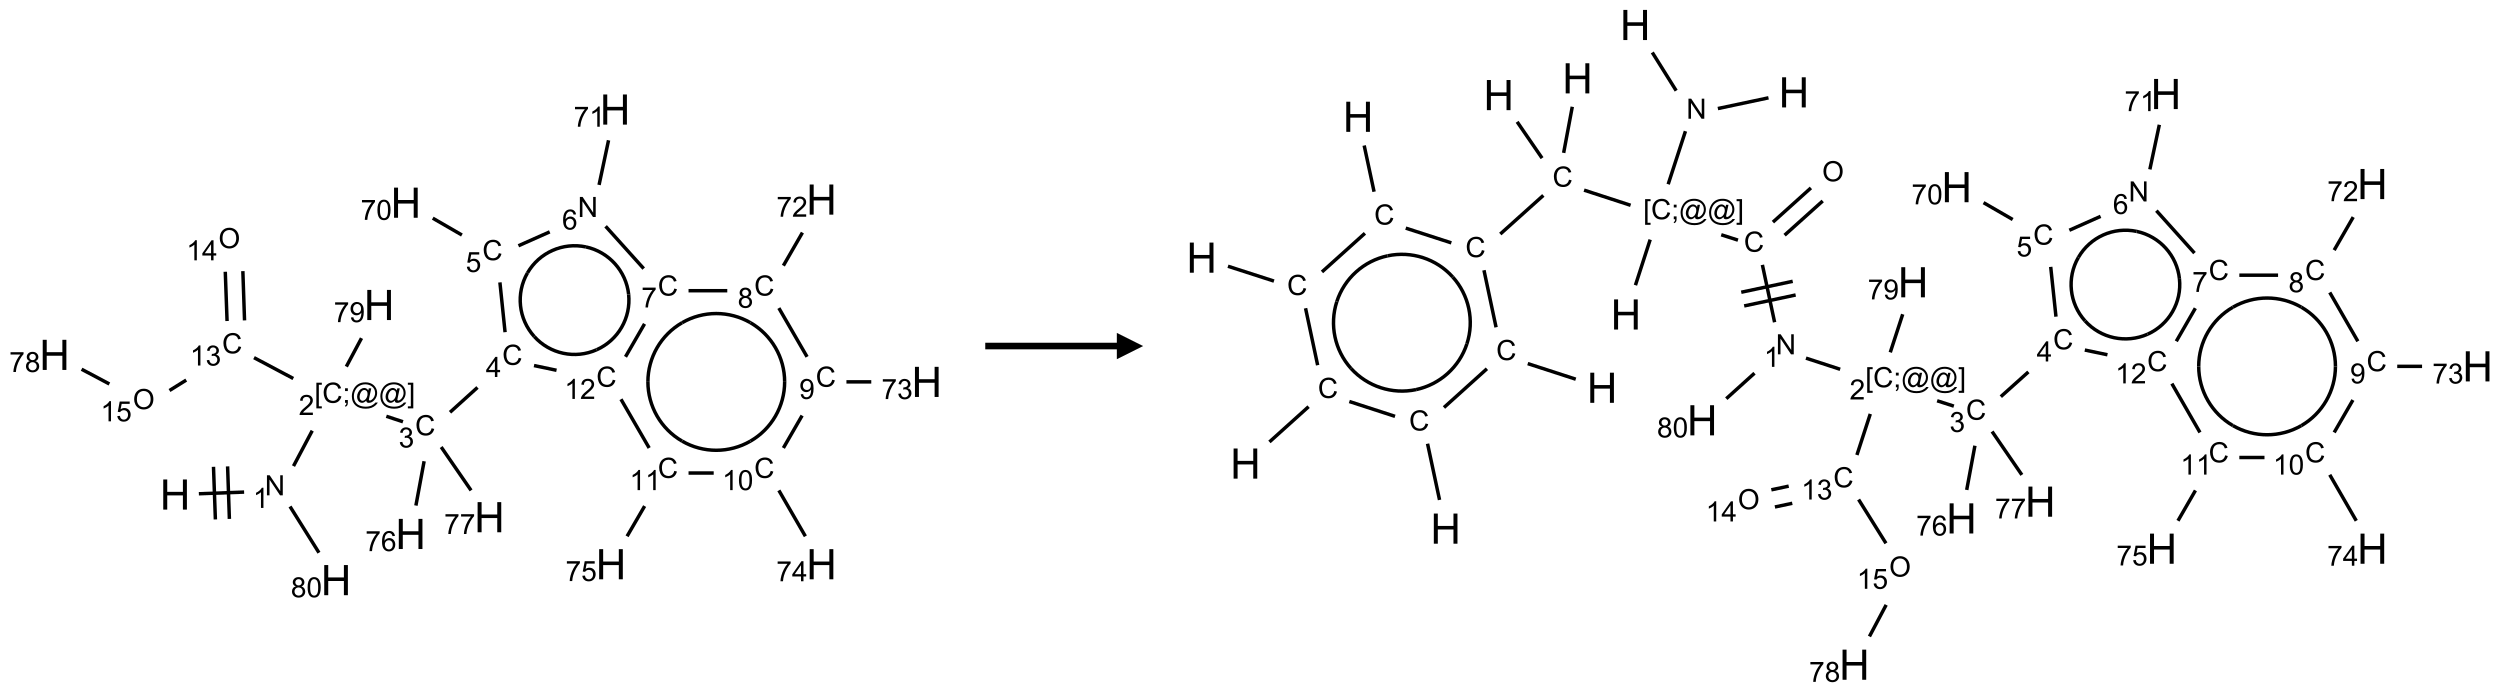 <?xml version="1.0" encoding="UTF-8"?>
<svg xmlns="http://www.w3.org/2000/svg" xmlns:xlink="http://www.w3.org/1999/xlink" width="950" height="263" viewBox="0 0 950 263">
<defs>
<g>
<g id="glyph-0-0">
<path d="M 2 0 L 2 -10 L 10 -10 L 10 0 Z M 2.25 -0.25 L 9.75 -0.25 L 9.75 -9.75 L 2.25 -9.75 Z M 2.25 -0.25 "/>
</g>
<g id="glyph-0-1">
<path d="M 1.281 0 L 1.281 -11.453 L 2.797 -11.453 L 2.797 -6.75 L 8.75 -6.75 L 8.75 -11.453 L 10.266 -11.453 L 10.266 0 L 8.75 0 L 8.75 -5.398 L 2.797 -5.398 L 2.797 0 Z M 1.281 0 "/>
</g>
<g id="glyph-1-0">
<path d="M 1.332 0 L 1.332 -6.668 L 6.668 -6.668 L 6.668 0 Z M 1.5 -0.168 L 6.5 -0.168 L 6.5 -6.5 L 1.5 -6.5 Z M 1.5 -0.168 "/>
</g>
<g id="glyph-1-1">
<path d="M 0.812 0 L 0.812 -7.637 L 1.848 -7.637 L 5.859 -1.641 L 5.859 -7.637 L 6.828 -7.637 L 6.828 0 L 5.793 0 L 1.781 -6 L 1.781 0 Z M 0.812 0 "/>
</g>
<g id="glyph-1-2">
<path d="M 3.973 0 L 3.035 0 L 3.035 -5.973 C 2.809 -5.758 2.516 -5.543 2.148 -5.328 C 1.781 -5.113 1.453 -4.953 1.16 -4.844 L 1.16 -5.75 C 1.684 -5.996 2.145 -6.297 2.535 -6.645 C 2.93 -6.996 3.207 -7.336 3.371 -7.668 L 3.973 -7.668 Z M 3.973 0 "/>
</g>
<g id="glyph-1-3">
<path d="M 0.723 2.121 L 0.723 -7.637 L 2.793 -7.637 L 2.793 -6.859 L 1.66 -6.859 L 1.66 1.344 L 2.793 1.344 L 2.793 2.121 Z M 0.723 2.121 "/>
</g>
<g id="glyph-1-4">
<path d="M 6.27 -2.676 L 7.281 -2.422 C 7.07 -1.594 6.688 -0.961 6.137 -0.523 C 5.586 -0.086 4.914 0.129 4.121 0.129 C 3.297 0.129 2.629 -0.039 2.113 -0.371 C 1.598 -0.707 1.203 -1.191 0.934 -1.828 C 0.664 -2.465 0.531 -3.145 0.531 -3.875 C 0.531 -4.672 0.684 -5.363 0.988 -5.957 C 1.293 -6.547 1.723 -6.996 2.285 -7.305 C 2.844 -7.613 3.461 -7.766 4.137 -7.766 C 4.898 -7.766 5.543 -7.57 6.062 -7.184 C 6.582 -6.793 6.945 -6.246 7.152 -5.543 L 6.156 -5.309 C 5.98 -5.863 5.723 -6.266 5.387 -6.52 C 5.051 -6.773 4.625 -6.902 4.113 -6.902 C 3.527 -6.902 3.039 -6.762 2.645 -6.48 C 2.25 -6.199 1.973 -5.82 1.812 -5.348 C 1.652 -4.871 1.574 -4.383 1.574 -3.879 C 1.574 -3.23 1.668 -2.664 1.855 -2.18 C 2.047 -1.695 2.34 -1.332 2.738 -1.094 C 3.137 -0.855 3.57 -0.734 4.035 -0.734 C 4.602 -0.734 5.082 -0.898 5.473 -1.223 C 5.867 -1.551 6.133 -2.035 6.27 -2.676 Z M 6.27 -2.676 "/>
</g>
<g id="glyph-1-5">
<path d="M 0.949 -4.465 L 0.949 -5.531 L 2.016 -5.531 L 2.016 -4.465 Z M 0.949 0 L 0.949 -1.066 L 2.016 -1.066 L 2.016 0 C 2.016 0.391 1.945 0.711 1.809 0.949 C 1.668 1.191 1.449 1.379 1.145 1.512 L 0.887 1.109 C 1.082 1.023 1.23 0.895 1.324 0.727 C 1.418 0.559 1.469 0.316 1.48 0 Z M 0.949 0 "/>
</g>
<g id="glyph-1-6">
<path d="M 6.047 -0.848 C 5.82 -0.59 5.57 -0.379 5.289 -0.223 C 5.008 -0.062 4.73 0.016 4.449 0.016 C 4.141 0.016 3.84 -0.074 3.547 -0.254 C 3.254 -0.434 3.02 -0.715 2.836 -1.09 C 2.652 -1.465 2.562 -1.875 2.562 -2.324 C 2.562 -2.875 2.703 -3.43 2.988 -3.98 C 3.27 -4.535 3.621 -4.953 4.043 -5.23 C 4.461 -5.508 4.871 -5.645 5.266 -5.645 C 5.566 -5.645 5.855 -5.566 6.129 -5.41 C 6.402 -5.25 6.641 -5.012 6.84 -4.688 L 7.016 -5.496 L 7.949 -5.496 L 7.199 -2 C 7.094 -1.516 7.043 -1.246 7.043 -1.191 C 7.043 -1.098 7.078 -1.02 7.148 -0.949 C 7.219 -0.883 7.305 -0.848 7.406 -0.848 C 7.59 -0.848 7.832 -0.953 8.129 -1.168 C 8.527 -1.445 8.84 -1.816 9.07 -2.285 C 9.301 -2.75 9.418 -3.234 9.418 -3.73 C 9.418 -4.309 9.27 -4.852 8.973 -5.355 C 8.676 -5.859 8.23 -6.262 7.645 -6.562 C 7.055 -6.863 6.406 -7.016 5.691 -7.016 C 4.879 -7.016 4.137 -6.824 3.465 -6.445 C 2.793 -6.066 2.273 -5.52 1.902 -4.809 C 1.535 -4.098 1.348 -3.34 1.348 -2.527 C 1.348 -1.676 1.535 -0.941 1.902 -0.328 C 2.273 0.285 2.809 0.742 3.508 1.035 C 4.207 1.328 4.984 1.473 5.832 1.473 C 6.742 1.473 7.504 1.32 8.121 1.016 C 8.734 0.711 9.195 0.34 9.5 -0.098 L 10.441 -0.098 C 10.266 0.266 9.961 0.637 9.531 1.016 C 9.102 1.395 8.59 1.695 7.996 1.914 C 7.402 2.133 6.688 2.246 5.848 2.246 C 5.078 2.246 4.367 2.145 3.715 1.949 C 3.066 1.75 2.512 1.453 2.051 1.055 C 1.594 0.656 1.25 0.199 1.016 -0.316 C 0.723 -0.973 0.578 -1.684 0.578 -2.441 C 0.578 -3.289 0.75 -4.098 1.098 -4.863 C 1.523 -5.805 2.125 -6.527 2.902 -7.027 C 3.684 -7.527 4.629 -7.777 5.738 -7.777 C 6.602 -7.777 7.375 -7.602 8.059 -7.246 C 8.746 -6.895 9.285 -6.371 9.684 -5.672 C 10.02 -5.07 10.188 -4.418 10.188 -3.715 C 10.188 -2.707 9.832 -1.812 9.125 -1.031 C 8.492 -0.328 7.801 0.02 7.051 0.02 C 6.812 0.02 6.617 -0.016 6.473 -0.09 C 6.324 -0.16 6.215 -0.266 6.145 -0.402 C 6.102 -0.488 6.066 -0.637 6.047 -0.848 Z M 3.527 -2.262 C 3.527 -1.785 3.641 -1.414 3.863 -1.152 C 4.09 -0.887 4.348 -0.754 4.641 -0.754 C 4.836 -0.754 5.039 -0.812 5.254 -0.93 C 5.469 -1.047 5.676 -1.219 5.871 -1.449 C 6.066 -1.676 6.23 -1.969 6.355 -2.32 C 6.48 -2.672 6.543 -3.027 6.543 -3.379 C 6.543 -3.852 6.426 -4.219 6.191 -4.48 C 5.957 -4.738 5.672 -4.871 5.332 -4.871 C 5.109 -4.871 4.902 -4.812 4.707 -4.699 C 4.512 -4.586 4.32 -4.406 4.137 -4.156 C 3.953 -3.906 3.805 -3.602 3.691 -3.246 C 3.582 -2.887 3.527 -2.559 3.527 -2.262 Z M 3.527 -2.262 "/>
</g>
<g id="glyph-1-7">
<path d="M 2.27 2.121 L 0.203 2.121 L 0.203 1.344 L 1.332 1.344 L 1.332 -6.859 L 0.203 -6.859 L 0.203 -7.637 L 2.27 -7.637 Z M 2.27 2.121 "/>
</g>
<g id="glyph-1-8">
<path d="M 5.371 -0.902 L 5.371 0 L 0.324 0 C 0.316 -0.227 0.352 -0.441 0.434 -0.652 C 0.562 -0.996 0.766 -1.332 1.051 -1.668 C 1.332 -2 1.742 -2.387 2.277 -2.824 C 3.105 -3.504 3.668 -4.043 3.957 -4.441 C 4.25 -4.84 4.395 -5.215 4.395 -5.566 C 4.395 -5.938 4.262 -6.254 3.996 -6.508 C 3.73 -6.762 3.387 -6.891 2.957 -6.891 C 2.508 -6.891 2.145 -6.754 1.875 -6.484 C 1.605 -6.215 1.469 -5.84 1.465 -5.359 L 0.5 -5.457 C 0.566 -6.176 0.812 -6.727 1.246 -7.102 C 1.676 -7.477 2.254 -7.668 2.98 -7.668 C 3.711 -7.668 4.293 -7.465 4.719 -7.059 C 5.145 -6.652 5.359 -6.148 5.359 -5.547 C 5.359 -5.242 5.297 -4.941 5.172 -4.645 C 5.047 -4.352 4.84 -4.039 4.551 -3.715 C 4.262 -3.387 3.777 -2.938 3.105 -2.371 C 2.543 -1.898 2.18 -1.578 2.02 -1.41 C 1.859 -1.242 1.73 -1.07 1.625 -0.902 Z M 5.371 -0.902 "/>
</g>
<g id="glyph-1-9">
<path d="M 0.449 -2.016 L 1.387 -2.141 C 1.492 -1.609 1.676 -1.227 1.934 -0.992 C 2.191 -0.758 2.508 -0.641 2.879 -0.641 C 3.32 -0.641 3.695 -0.793 3.996 -1.098 C 4.301 -1.402 4.453 -1.781 4.453 -2.234 C 4.453 -2.664 4.312 -3.02 4.031 -3.301 C 3.75 -3.578 3.391 -3.719 2.957 -3.719 C 2.781 -3.719 2.562 -3.684 2.297 -3.613 L 2.402 -4.438 C 2.465 -4.43 2.516 -4.426 2.551 -4.426 C 2.949 -4.426 3.312 -4.531 3.629 -4.738 C 3.949 -4.949 4.109 -5.27 4.109 -5.703 C 4.109 -6.047 3.992 -6.332 3.762 -6.559 C 3.527 -6.785 3.227 -6.895 2.859 -6.895 C 2.496 -6.895 2.191 -6.781 1.949 -6.551 C 1.707 -6.324 1.547 -5.98 1.48 -5.52 L 0.543 -5.688 C 0.656 -6.316 0.918 -6.805 1.324 -7.148 C 1.73 -7.492 2.234 -7.668 2.84 -7.668 C 3.254 -7.668 3.641 -7.578 3.988 -7.398 C 4.34 -7.219 4.609 -6.977 4.793 -6.668 C 4.98 -6.359 5.074 -6.031 5.074 -5.684 C 5.074 -5.352 4.984 -5.051 4.809 -4.781 C 4.629 -4.512 4.367 -4.297 4.02 -4.137 C 4.473 -4.031 4.824 -3.816 5.074 -3.488 C 5.324 -3.16 5.449 -2.75 5.449 -2.254 C 5.449 -1.59 5.203 -1.023 4.719 -0.559 C 4.234 -0.098 3.617 0.137 2.875 0.137 C 2.203 0.137 1.648 -0.062 1.207 -0.465 C 0.762 -0.863 0.512 -1.379 0.449 -2.016 Z M 0.449 -2.016 "/>
</g>
<g id="glyph-1-10">
<path d="M 3.449 0 L 3.449 -1.828 L 0.137 -1.828 L 0.137 -2.688 L 3.621 -7.637 L 4.387 -7.637 L 4.387 -2.688 L 5.418 -2.688 L 5.418 -1.828 L 4.387 -1.828 L 4.387 0 Z M 3.449 -2.688 L 3.449 -6.129 L 1.059 -2.688 Z M 3.449 -2.688 "/>
</g>
<g id="glyph-1-11">
<path d="M 0.441 -2 L 1.426 -2.082 C 1.5 -1.605 1.668 -1.242 1.934 -1.004 C 2.199 -0.762 2.52 -0.641 2.895 -0.641 C 3.348 -0.641 3.73 -0.812 4.043 -1.152 C 4.355 -1.492 4.512 -1.941 4.512 -2.504 C 4.512 -3.039 4.359 -3.461 4.059 -3.77 C 3.758 -4.078 3.367 -4.234 2.879 -4.234 C 2.578 -4.234 2.305 -4.164 2.062 -4.027 C 1.82 -3.891 1.629 -3.715 1.488 -3.496 L 0.609 -3.609 L 1.348 -7.531 L 5.145 -7.531 L 5.145 -6.637 L 2.098 -6.637 L 1.688 -4.582 C 2.145 -4.902 2.625 -5.062 3.129 -5.062 C 3.797 -5.062 4.359 -4.832 4.816 -4.371 C 5.277 -3.91 5.504 -3.312 5.504 -2.59 C 5.504 -1.898 5.305 -1.301 4.902 -0.797 C 4.41 -0.18 3.742 0.129 2.895 0.129 C 2.199 0.129 1.633 -0.062 1.195 -0.453 C 0.758 -0.844 0.504 -1.359 0.441 -2 Z M 0.441 -2 "/>
</g>
<g id="glyph-1-12">
<path d="M 0.504 -6.637 L 0.504 -7.535 L 5.449 -7.535 L 5.449 -6.809 C 4.961 -6.289 4.48 -5.602 4.004 -4.746 C 3.527 -3.887 3.156 -3.004 2.895 -2.098 C 2.707 -1.461 2.59 -0.762 2.535 0 L 1.574 0 C 1.582 -0.602 1.703 -1.328 1.926 -2.176 C 2.152 -3.027 2.477 -3.848 2.898 -4.637 C 3.32 -5.426 3.77 -6.094 4.246 -6.637 Z M 0.504 -6.637 "/>
</g>
<g id="glyph-1-13">
<path d="M 0.441 -3.766 C 0.441 -4.668 0.535 -5.395 0.723 -5.945 C 0.906 -6.496 1.184 -6.922 1.551 -7.219 C 1.918 -7.516 2.375 -7.668 2.934 -7.668 C 3.344 -7.668 3.703 -7.586 4.012 -7.418 C 4.32 -7.254 4.574 -7.016 4.777 -6.707 C 4.977 -6.395 5.137 -6.016 5.25 -5.57 C 5.363 -5.125 5.422 -4.523 5.422 -3.766 C 5.422 -2.871 5.328 -2.148 5.145 -1.598 C 4.961 -1.047 4.688 -0.621 4.32 -0.32 C 3.953 -0.02 3.492 0.129 2.934 0.129 C 2.195 0.129 1.617 -0.133 1.199 -0.66 C 0.695 -1.297 0.441 -2.332 0.441 -3.766 Z M 1.406 -3.766 C 1.406 -2.512 1.555 -1.68 1.848 -1.262 C 2.141 -0.848 2.5 -0.641 2.934 -0.641 C 3.363 -0.641 3.727 -0.848 4.02 -1.266 C 4.312 -1.684 4.457 -2.516 4.457 -3.766 C 4.457 -5.023 4.312 -5.859 4.02 -6.27 C 3.727 -6.684 3.359 -6.891 2.922 -6.891 C 2.492 -6.891 2.148 -6.707 1.891 -6.344 C 1.566 -5.879 1.406 -5.02 1.406 -3.766 Z M 1.406 -3.766 "/>
</g>
<g id="glyph-1-14">
<path d="M 5.309 -5.766 L 4.375 -5.691 C 4.293 -6.059 4.172 -6.328 4.02 -6.496 C 3.766 -6.762 3.453 -6.895 3.082 -6.895 C 2.785 -6.895 2.523 -6.812 2.297 -6.645 C 2 -6.43 1.77 -6.117 1.598 -5.703 C 1.43 -5.289 1.34 -4.703 1.332 -3.938 C 1.559 -4.281 1.836 -4.535 2.16 -4.703 C 2.488 -4.871 2.828 -4.953 3.188 -4.953 C 3.812 -4.953 4.344 -4.723 4.785 -4.262 C 5.223 -3.801 5.441 -3.207 5.441 -2.48 C 5.441 -2 5.34 -1.555 5.133 -1.145 C 4.926 -0.73 4.641 -0.418 4.281 -0.199 C 3.922 0.02 3.512 0.129 3.051 0.129 C 2.27 0.129 1.633 -0.156 1.141 -0.73 C 0.648 -1.305 0.402 -2.254 0.402 -3.574 C 0.402 -5.051 0.672 -6.121 1.219 -6.793 C 1.695 -7.375 2.336 -7.668 3.141 -7.668 C 3.742 -7.668 4.234 -7.5 4.617 -7.16 C 5 -6.824 5.23 -6.359 5.309 -5.766 Z M 1.48 -2.473 C 1.48 -2.152 1.547 -1.844 1.684 -1.547 C 1.82 -1.25 2.016 -1.027 2.262 -0.871 C 2.508 -0.719 2.766 -0.641 3.035 -0.641 C 3.434 -0.641 3.773 -0.801 4.059 -1.121 C 4.344 -1.441 4.484 -1.875 4.484 -2.422 C 4.484 -2.949 4.344 -3.367 4.062 -3.668 C 3.781 -3.973 3.426 -4.125 3 -4.125 C 2.578 -4.125 2.219 -3.973 1.922 -3.668 C 1.625 -3.363 1.48 -2.969 1.48 -2.473 Z M 1.48 -2.473 "/>
</g>
<g id="glyph-1-15">
<path d="M 1.887 -4.141 C 1.496 -4.281 1.207 -4.484 1.02 -4.75 C 0.832 -5.016 0.738 -5.328 0.738 -5.699 C 0.738 -6.254 0.938 -6.719 1.34 -7.098 C 1.738 -7.477 2.27 -7.668 2.934 -7.668 C 3.598 -7.668 4.137 -7.473 4.543 -7.086 C 4.949 -6.699 5.152 -6.227 5.152 -5.672 C 5.152 -5.316 5.059 -5.008 4.871 -4.746 C 4.688 -4.484 4.406 -4.281 4.027 -4.141 C 4.496 -3.988 4.852 -3.742 5.098 -3.402 C 5.34 -3.062 5.465 -2.656 5.465 -2.184 C 5.465 -1.531 5.234 -0.98 4.77 -0.535 C 4.309 -0.09 3.703 0.129 2.949 0.129 C 2.195 0.129 1.586 -0.094 1.125 -0.539 C 0.664 -0.984 0.434 -1.543 0.434 -2.207 C 0.434 -2.703 0.559 -3.121 0.809 -3.457 C 1.062 -3.793 1.422 -4.02 1.887 -4.141 Z M 1.699 -5.73 C 1.699 -5.367 1.812 -5.074 2.047 -4.844 C 2.281 -4.613 2.582 -4.5 2.953 -4.5 C 3.312 -4.5 3.609 -4.613 3.84 -4.84 C 4.07 -5.066 4.188 -5.348 4.188 -5.676 C 4.188 -6.02 4.07 -6.309 3.832 -6.543 C 3.594 -6.777 3.297 -6.895 2.941 -6.895 C 2.586 -6.895 2.289 -6.781 2.051 -6.551 C 1.816 -6.324 1.699 -6.047 1.699 -5.73 Z M 1.395 -2.203 C 1.395 -1.938 1.461 -1.676 1.586 -1.426 C 1.711 -1.176 1.902 -0.984 2.152 -0.848 C 2.402 -0.711 2.672 -0.641 2.957 -0.641 C 3.406 -0.641 3.777 -0.785 4.066 -1.074 C 4.359 -1.363 4.504 -1.727 4.504 -2.172 C 4.504 -2.625 4.355 -2.996 4.055 -3.293 C 3.754 -3.586 3.379 -3.734 2.926 -3.734 C 2.484 -3.734 2.121 -3.59 1.832 -3.297 C 1.543 -3.004 1.395 -2.641 1.395 -2.203 Z M 1.395 -2.203 "/>
</g>
<g id="glyph-1-16">
<path d="M 0.582 -1.766 L 1.484 -1.848 C 1.562 -1.426 1.707 -1.117 1.922 -0.926 C 2.137 -0.734 2.414 -0.641 2.75 -0.641 C 3.039 -0.641 3.289 -0.707 3.508 -0.84 C 3.727 -0.973 3.902 -1.148 4.043 -1.367 C 4.18 -1.586 4.297 -1.887 4.391 -2.262 C 4.484 -2.637 4.531 -3.016 4.531 -3.406 C 4.531 -3.449 4.531 -3.512 4.527 -3.594 C 4.34 -3.297 4.082 -3.055 3.758 -2.867 C 3.434 -2.68 3.082 -2.59 2.703 -2.59 C 2.07 -2.59 1.535 -2.816 1.098 -3.277 C 0.66 -3.734 0.441 -4.34 0.441 -5.09 C 0.441 -5.863 0.672 -6.484 1.129 -6.957 C 1.586 -7.43 2.156 -7.668 2.844 -7.668 C 3.34 -7.668 3.793 -7.531 4.207 -7.266 C 4.617 -7 4.93 -6.617 5.145 -6.121 C 5.355 -5.629 5.465 -4.91 5.465 -3.973 C 5.465 -2.996 5.359 -2.223 5.145 -1.645 C 4.934 -1.066 4.617 -0.625 4.199 -0.324 C 3.781 -0.02 3.293 0.129 2.73 0.129 C 2.133 0.129 1.645 -0.035 1.266 -0.367 C 0.887 -0.699 0.66 -1.164 0.582 -1.766 Z M 4.422 -5.137 C 4.422 -5.676 4.277 -6.102 3.992 -6.418 C 3.707 -6.734 3.359 -6.891 2.957 -6.891 C 2.543 -6.891 2.18 -6.719 1.871 -6.379 C 1.562 -6.039 1.406 -5.598 1.406 -5.059 C 1.406 -4.57 1.555 -4.176 1.848 -3.871 C 2.141 -3.566 2.5 -3.418 2.934 -3.418 C 3.367 -3.418 3.723 -3.57 4.004 -3.871 C 4.281 -4.176 4.422 -4.598 4.422 -5.137 Z M 4.422 -5.137 "/>
</g>
<g id="glyph-1-17">
<path d="M 0.516 -3.719 C 0.516 -4.984 0.855 -5.977 1.535 -6.695 C 2.215 -7.414 3.094 -7.77 4.172 -7.77 C 4.875 -7.77 5.512 -7.602 6.078 -7.266 C 6.645 -6.93 7.074 -6.461 7.371 -5.855 C 7.668 -5.254 7.816 -4.57 7.816 -3.809 C 7.816 -3.035 7.66 -2.34 7.348 -1.73 C 7.035 -1.117 6.594 -0.656 6.02 -0.34 C 5.449 -0.027 4.828 0.129 4.168 0.129 C 3.449 0.129 2.805 -0.043 2.238 -0.391 C 1.672 -0.738 1.246 -1.211 0.953 -1.812 C 0.66 -2.414 0.516 -3.047 0.516 -3.719 Z M 1.559 -3.703 C 1.559 -2.781 1.805 -2.059 2.301 -1.527 C 2.793 -1 3.414 -0.734 4.16 -0.734 C 4.922 -0.734 5.547 -1 6.039 -1.535 C 6.531 -2.07 6.777 -2.828 6.777 -3.812 C 6.777 -4.434 6.672 -4.977 6.461 -5.441 C 6.25 -5.902 5.945 -6.262 5.539 -6.52 C 5.133 -6.773 4.68 -6.902 4.176 -6.902 C 3.461 -6.902 2.848 -6.656 2.332 -6.164 C 1.816 -5.672 1.559 -4.852 1.559 -3.703 Z M 1.559 -3.703 "/>
</g>
</g>
</defs>
<path fill="none" stroke-width="0.033" stroke-linecap="butt" stroke-linejoin="miter" stroke="rgb(0%, 0%, 0%)" stroke-opacity="1" stroke-miterlimit="10" d="M 1.371 3.65 L 1.801 3.634 " transform="matrix(40, 0, 0, 40, 20.725, 41.629)"/>
<path fill="none" stroke-width="0.033" stroke-linecap="butt" stroke-linejoin="miter" stroke="rgb(0%, 0%, 0%)" stroke-opacity="1" stroke-miterlimit="10" d="M 1.661 3.889 L 1.644 3.39 " transform="matrix(40, 0, 0, 40, 20.725, 41.629)"/>
<path fill="none" stroke-width="0.033" stroke-linecap="butt" stroke-linejoin="miter" stroke="rgb(0%, 0%, 0%)" stroke-opacity="1" stroke-miterlimit="10" d="M 1.528 3.894 L 1.51 3.394 " transform="matrix(40, 0, 0, 40, 20.725, 41.629)"/>
<path fill="none" stroke-width="0.033" stroke-linecap="butt" stroke-linejoin="miter" stroke="rgb(0%, 0%, 0%)" stroke-opacity="1" stroke-miterlimit="10" d="M 2.27 3.387 L 2.448 3.051 " transform="matrix(40, 0, 0, 40, 20.725, 41.629)"/>
<path fill="none" stroke-width="0.033" stroke-linecap="butt" stroke-linejoin="miter" stroke="rgb(0%, 0%, 0%)" stroke-opacity="1" stroke-miterlimit="10" d="M 3.152 2.914 L 3.31 2.966 " transform="matrix(40, 0, 0, 40, 20.725, 41.629)"/>
<path fill="none" stroke-width="0.033" stroke-linecap="butt" stroke-linejoin="miter" stroke="rgb(0%, 0%, 0%)" stroke-opacity="1" stroke-miterlimit="10" d="M 3.757 2.876 L 4.018 2.64 " transform="matrix(40, 0, 0, 40, 20.725, 41.629)"/>
<path fill="none" stroke-width="0.033" stroke-linecap="butt" stroke-linejoin="miter" stroke="rgb(0%, 0%, 0%)" stroke-opacity="1" stroke-miterlimit="10" d="M 4.28 2.115 L 4.231 1.642 " transform="matrix(40, 0, 0, 40, 20.725, 41.629)"/>
<path fill="none" stroke-width="0.033" stroke-linecap="butt" stroke-linejoin="miter" stroke="rgb(0%, 0%, 0%)" stroke-opacity="1" stroke-miterlimit="10" d="M 3.87 1.192 L 3.593 1.032 " transform="matrix(40, 0, 0, 40, 20.725, 41.629)"/>
<path fill="none" stroke-width="0.033" stroke-linecap="butt" stroke-linejoin="miter" stroke="rgb(0%, 0%, 0%)" stroke-opacity="1" stroke-miterlimit="10" d="M 4.407 1.294 L 4.704 1.162 " transform="matrix(40, 0, 0, 40, 20.725, 41.629)"/>
<path fill="none" stroke-width="0.033" stroke-linecap="butt" stroke-linejoin="miter" stroke="rgb(0%, 0%, 0%)" stroke-opacity="1" stroke-miterlimit="10" d="M 5.173 0.716 L 5.263 0.292 " transform="matrix(40, 0, 0, 40, 20.725, 41.629)"/>
<path fill="none" stroke-width="0.033" stroke-linecap="butt" stroke-linejoin="miter" stroke="rgb(0%, 0%, 0%)" stroke-opacity="1" stroke-miterlimit="10" d="M 5.235 1.109 L 5.597 1.511 " transform="matrix(40, 0, 0, 40, 20.725, 41.629)"/>
<path fill="none" stroke-width="0.033" stroke-linecap="butt" stroke-linejoin="miter" stroke="rgb(0%, 0%, 0%)" stroke-opacity="1" stroke-miterlimit="10" d="M 6.023 1.721 L 6.391 1.721 " transform="matrix(40, 0, 0, 40, 20.725, 41.629)"/>
<path fill="none" stroke-width="0.033" stroke-linecap="butt" stroke-linejoin="miter" stroke="rgb(0%, 0%, 0%)" stroke-opacity="1" stroke-miterlimit="10" d="M 6.924 1.483 L 7.105 1.169 " transform="matrix(40, 0, 0, 40, 20.725, 41.629)"/>
<path fill="none" stroke-width="0.033" stroke-linecap="butt" stroke-linejoin="miter" stroke="rgb(0%, 0%, 0%)" stroke-opacity="1" stroke-miterlimit="10" d="M 6.881 1.886 L 7.149 2.349 " transform="matrix(40, 0, 0, 40, 20.725, 41.629)"/>
<path fill="none" stroke-width="0.033" stroke-linecap="butt" stroke-linejoin="miter" stroke="rgb(0%, 0%, 0%)" stroke-opacity="1" stroke-miterlimit="10" d="M 7.523 2.587 L 7.759 2.587 " transform="matrix(40, 0, 0, 40, 20.725, 41.629)"/>
<path fill="none" stroke-width="0.033" stroke-linecap="butt" stroke-linejoin="miter" stroke="rgb(0%, 0%, 0%)" stroke-opacity="1" stroke-miterlimit="10" d="M 7.102 2.907 L 6.924 3.215 " transform="matrix(40, 0, 0, 40, 20.725, 41.629)"/>
<path fill="none" stroke-width="0.033" stroke-linecap="butt" stroke-linejoin="miter" stroke="rgb(0%, 0%, 0%)" stroke-opacity="1" stroke-miterlimit="10" d="M 6.881 3.618 L 7.133 4.054 " transform="matrix(40, 0, 0, 40, 20.725, 41.629)"/>
<path fill="none" stroke-width="0.033" stroke-linecap="butt" stroke-linejoin="miter" stroke="rgb(0%, 0%, 0%)" stroke-opacity="1" stroke-miterlimit="10" d="M 6.262 3.453 L 6.023 3.453 " transform="matrix(40, 0, 0, 40, 20.725, 41.629)"/>
<path fill="none" stroke-width="0.033" stroke-linecap="butt" stroke-linejoin="miter" stroke="rgb(0%, 0%, 0%)" stroke-opacity="1" stroke-miterlimit="10" d="M 5.606 3.767 L 5.439 4.054 " transform="matrix(40, 0, 0, 40, 20.725, 41.629)"/>
<path fill="none" stroke-width="0.033" stroke-linecap="butt" stroke-linejoin="miter" stroke="rgb(0%, 0%, 0%)" stroke-opacity="1" stroke-miterlimit="10" d="M 5.649 3.215 L 5.381 2.752 " transform="matrix(40, 0, 0, 40, 20.725, 41.629)"/>
<path fill="none" stroke-width="0.033" stroke-linecap="butt" stroke-linejoin="miter" stroke="rgb(0%, 0%, 0%)" stroke-opacity="1" stroke-miterlimit="10" d="M 4.769 2.477 L 4.555 2.432 " transform="matrix(40, 0, 0, 40, 20.725, 41.629)"/>
<path fill="none" stroke-width="0.033" stroke-linecap="butt" stroke-linejoin="miter" stroke="rgb(0%, 0%, 0%)" stroke-opacity="1" stroke-miterlimit="10" d="M 5.424 2.349 L 5.605 2.036 " transform="matrix(40, 0, 0, 40, 20.725, 41.629)"/>
<path fill="none" stroke-width="0.033" stroke-linecap="butt" stroke-linejoin="miter" stroke="rgb(0%, 0%, 0%)" stroke-opacity="1" stroke-miterlimit="10" d="M 3.511 3.341 L 3.433 3.762 " transform="matrix(40, 0, 0, 40, 20.725, 41.629)"/>
<path fill="none" stroke-width="0.033" stroke-linecap="butt" stroke-linejoin="miter" stroke="rgb(0%, 0%, 0%)" stroke-opacity="1" stroke-miterlimit="10" d="M 3.673 3.206 L 3.957 3.618 " transform="matrix(40, 0, 0, 40, 20.725, 41.629)"/>
<path fill="none" stroke-width="0.033" stroke-linecap="butt" stroke-linejoin="miter" stroke="rgb(0%, 0%, 0%)" stroke-opacity="1" stroke-miterlimit="10" d="M 2.268 2.555 L 1.895 2.357 " transform="matrix(40, 0, 0, 40, 20.725, 41.629)"/>
<path fill="none" stroke-width="0.033" stroke-linecap="butt" stroke-linejoin="miter" stroke="rgb(0%, 0%, 0%)" stroke-opacity="1" stroke-miterlimit="10" d="M 1.805 2.003 L 1.789 1.535 " transform="matrix(40, 0, 0, 40, 20.725, 41.629)"/>
<path fill="none" stroke-width="0.033" stroke-linecap="butt" stroke-linejoin="miter" stroke="rgb(0%, 0%, 0%)" stroke-opacity="1" stroke-miterlimit="10" d="M 1.639 2.009 L 1.622 1.541 " transform="matrix(40, 0, 0, 40, 20.725, 41.629)"/>
<path fill="none" stroke-width="0.033" stroke-linecap="butt" stroke-linejoin="miter" stroke="rgb(0%, 0%, 0%)" stroke-opacity="1" stroke-miterlimit="10" d="M 1.251 2.57 L 1.092 2.669 " transform="matrix(40, 0, 0, 40, 20.725, 41.629)"/>
<path fill="none" stroke-width="0.033" stroke-linecap="butt" stroke-linejoin="miter" stroke="rgb(0%, 0%, 0%)" stroke-opacity="1" stroke-miterlimit="10" d="M 0.521 2.607 L 0.257 2.467 " transform="matrix(40, 0, 0, 40, 20.725, 41.629)"/>
<path fill="none" stroke-width="0.033" stroke-linecap="butt" stroke-linejoin="miter" stroke="rgb(0%, 0%, 0%)" stroke-opacity="1" stroke-miterlimit="10" d="M 2.772 2.442 L 2.916 2.172 " transform="matrix(40, 0, 0, 40, 20.725, 41.629)"/>
<path fill="none" stroke-width="0.033" stroke-linecap="butt" stroke-linejoin="miter" stroke="rgb(0%, 0%, 0%)" stroke-opacity="1" stroke-miterlimit="10" d="M 2.237 3.771 L 2.512 4.21 " transform="matrix(40, 0, 0, 40, 20.725, 41.629)"/>
<path fill="none" stroke-width="0.033" stroke-linecap="butt" stroke-linejoin="miter" stroke="rgb(0%, 0%, 0%)" stroke-opacity="1" stroke-miterlimit="10" d="M 4.557 2.156 C 4.407 1.989 4.381 1.746 4.493 1.552 " transform="matrix(40, 0, 0, 40, 20.725, 41.629)"/>
<path fill="none" stroke-width="0.033" stroke-linecap="butt" stroke-linejoin="miter" stroke="rgb(0%, 0%, 0%)" stroke-opacity="1" stroke-miterlimit="10" d="M 5.15 2.282 C 4.946 2.373 4.706 2.322 4.557 2.156 " transform="matrix(40, 0, 0, 40, 20.725, 41.629)"/>
<path fill="none" stroke-width="0.033" stroke-linecap="butt" stroke-linejoin="miter" stroke="rgb(0%, 0%, 0%)" stroke-opacity="1" stroke-miterlimit="10" d="M 5.454 1.756 C 5.477 1.979 5.355 2.191 5.15 2.282 " transform="matrix(40, 0, 0, 40, 20.725, 41.629)"/>
<path fill="none" stroke-width="0.033" stroke-linecap="butt" stroke-linejoin="miter" stroke="rgb(0%, 0%, 0%)" stroke-opacity="1" stroke-miterlimit="10" d="M 5.048 1.305 C 5.266 1.352 5.43 1.534 5.454 1.756 " transform="matrix(40, 0, 0, 40, 20.725, 41.629)"/>
<path fill="none" stroke-width="0.033" stroke-linecap="butt" stroke-linejoin="miter" stroke="rgb(0%, 0%, 0%)" stroke-opacity="1" stroke-miterlimit="10" d="M 4.493 1.552 C 4.605 1.358 4.829 1.259 5.048 1.305 " transform="matrix(40, 0, 0, 40, 20.725, 41.629)"/>
<path fill="none" stroke-width="0.033" stroke-linecap="butt" stroke-linejoin="miter" stroke="rgb(0%, 0%, 0%)" stroke-opacity="1" stroke-miterlimit="10" d="M 5.962 2.025 C 6.162 1.909 6.41 1.909 6.611 2.025 " transform="matrix(40, 0, 0, 40, 20.725, 41.629)"/>
<path fill="none" stroke-width="0.033" stroke-linecap="butt" stroke-linejoin="miter" stroke="rgb(0%, 0%, 0%)" stroke-opacity="1" stroke-miterlimit="10" d="M 5.637 2.587 C 5.637 2.355 5.761 2.141 5.962 2.025 " transform="matrix(40, 0, 0, 40, 20.725, 41.629)"/>
<path fill="none" stroke-width="0.033" stroke-linecap="butt" stroke-linejoin="miter" stroke="rgb(0%, 0%, 0%)" stroke-opacity="1" stroke-miterlimit="10" d="M 5.962 3.15 C 5.761 3.034 5.637 2.819 5.637 2.587 " transform="matrix(40, 0, 0, 40, 20.725, 41.629)"/>
<path fill="none" stroke-width="0.033" stroke-linecap="butt" stroke-linejoin="miter" stroke="rgb(0%, 0%, 0%)" stroke-opacity="1" stroke-miterlimit="10" d="M 6.611 3.15 C 6.41 3.266 6.162 3.266 5.962 3.15 " transform="matrix(40, 0, 0, 40, 20.725, 41.629)"/>
<path fill="none" stroke-width="0.033" stroke-linecap="butt" stroke-linejoin="miter" stroke="rgb(0%, 0%, 0%)" stroke-opacity="1" stroke-miterlimit="10" d="M 6.936 2.587 C 6.936 2.819 6.812 3.034 6.611 3.15 " transform="matrix(40, 0, 0, 40, 20.725, 41.629)"/>
<path fill="none" stroke-width="0.033" stroke-linecap="butt" stroke-linejoin="miter" stroke="rgb(0%, 0%, 0%)" stroke-opacity="1" stroke-miterlimit="10" d="M 6.611 2.025 C 6.812 2.141 6.936 2.355 6.936 2.587 " transform="matrix(40, 0, 0, 40, 20.725, 41.629)"/>
<g fill="rgb(0%, 0%, 0%)" fill-opacity="1">
<use xlink:href="#glyph-0-1" x="60.754" y="193.652"/>
</g>
<g fill="rgb(0%, 0%, 0%)" fill-opacity="1">
<use xlink:href="#glyph-1-1" x="100.629" y="188.238"/>
</g>
<g fill="rgb(0%, 0%, 0%)" fill-opacity="1">
<use xlink:href="#glyph-1-2" x="96.133" y="193.008"/>
</g>
<g fill="rgb(0%, 0%, 0%)" fill-opacity="1">
<use xlink:href="#glyph-1-3" x="119.496" y="153.062"/>
<use xlink:href="#glyph-1-4" x="122.46" y="153.062"/>
<use xlink:href="#glyph-1-5" x="130.163" y="153.062"/>
<use xlink:href="#glyph-1-6" x="133.126" y="153.062"/>
<use xlink:href="#glyph-1-6" x="143.954" y="153.062"/>
<use xlink:href="#glyph-1-7" x="154.783" y="153.062"/>
</g>
<g fill="rgb(0%, 0%, 0%)" fill-opacity="1">
<use xlink:href="#glyph-1-8" x="113.52" y="157.691"/>
</g>
<g fill="rgb(0%, 0%, 0%)" fill-opacity="1">
<use xlink:href="#glyph-1-4" x="157.73" y="165.414"/>
</g>
<g fill="rgb(0%, 0%, 0%)" fill-opacity="1">
<use xlink:href="#glyph-1-9" x="151.48" y="170.051"/>
</g>
<g fill="rgb(0%, 0%, 0%)" fill-opacity="1">
<use xlink:href="#glyph-1-4" x="190.832" y="138.648"/>
</g>
<g fill="rgb(0%, 0%, 0%)" fill-opacity="1">
<use xlink:href="#glyph-1-10" x="184.613" y="143.254"/>
</g>
<g fill="rgb(0%, 0%, 0%)" fill-opacity="1">
<use xlink:href="#glyph-1-4" x="183.277" y="98.867"/>
</g>
<g fill="rgb(0%, 0%, 0%)" fill-opacity="1">
<use xlink:href="#glyph-1-11" x="176.965" y="103.371"/>
</g>
<g fill="rgb(0%, 0%, 0%)" fill-opacity="1">
<use xlink:href="#glyph-0-1" x="148.457" y="82.75"/>
</g>
<g fill="rgb(0%, 0%, 0%)" fill-opacity="1">
<use xlink:href="#glyph-1-12" x="137.047" y="83.543"/>
<use xlink:href="#glyph-1-13" x="142.979" y="83.543"/>
</g>
<g fill="rgb(0%, 0%, 0%)" fill-opacity="1">
<use xlink:href="#glyph-1-1" x="219.539" y="82.465"/>
</g>
<g fill="rgb(0%, 0%, 0%)" fill-opacity="1">
<use xlink:href="#glyph-1-14" x="213.574" y="87.234"/>
</g>
<g fill="rgb(0%, 0%, 0%)" fill-opacity="1">
<use xlink:href="#glyph-0-1" x="227.957" y="47.355"/>
</g>
<g fill="rgb(0%, 0%, 0%)" fill-opacity="1">
<use xlink:href="#glyph-1-12" x="217.996" y="48.148"/>
<use xlink:href="#glyph-1-2" x="223.928" y="48.148"/>
</g>
<g fill="rgb(0%, 0%, 0%)" fill-opacity="1">
<use xlink:href="#glyph-1-4" x="249.957" y="112.324"/>
</g>
<g fill="rgb(0%, 0%, 0%)" fill-opacity="1">
<use xlink:href="#glyph-1-12" x="243.707" y="116.832"/>
</g>
<g fill="rgb(0%, 0%, 0%)" fill-opacity="1">
<use xlink:href="#glyph-1-4" x="286.582" y="112.324"/>
</g>
<g fill="rgb(0%, 0%, 0%)" fill-opacity="1">
<use xlink:href="#glyph-1-15" x="280.316" y="116.961"/>
</g>
<g fill="rgb(0%, 0%, 0%)" fill-opacity="1">
<use xlink:href="#glyph-0-1" x="306.402" y="81.566"/>
</g>
<g fill="rgb(0%, 0%, 0%)" fill-opacity="1">
<use xlink:href="#glyph-1-12" x="295.047" y="82.359"/>
<use xlink:href="#glyph-1-8" x="300.979" y="82.359"/>
</g>
<g fill="rgb(0%, 0%, 0%)" fill-opacity="1">
<use xlink:href="#glyph-1-4" x="309.957" y="146.965"/>
</g>
<g fill="rgb(0%, 0%, 0%)" fill-opacity="1">
<use xlink:href="#glyph-1-16" x="303.691" y="151.602"/>
</g>
<g fill="rgb(0%, 0%, 0%)" fill-opacity="1">
<use xlink:href="#glyph-0-1" x="346.402" y="150.848"/>
</g>
<g fill="rgb(0%, 0%, 0%)" fill-opacity="1">
<use xlink:href="#glyph-1-12" x="334.969" y="151.641"/>
<use xlink:href="#glyph-1-9" x="340.901" y="151.641"/>
</g>
<g fill="rgb(0%, 0%, 0%)" fill-opacity="1">
<use xlink:href="#glyph-1-4" x="286.582" y="181.609"/>
</g>
<g fill="rgb(0%, 0%, 0%)" fill-opacity="1">
<use xlink:href="#glyph-1-2" x="274.426" y="186.242"/>
<use xlink:href="#glyph-1-13" x="280.358" y="186.242"/>
</g>
<g fill="rgb(0%, 0%, 0%)" fill-opacity="1">
<use xlink:href="#glyph-0-1" x="306.402" y="220.133"/>
</g>
<g fill="rgb(0%, 0%, 0%)" fill-opacity="1">
<use xlink:href="#glyph-1-12" x="295" y="220.891"/>
<use xlink:href="#glyph-1-10" x="300.932" y="220.891"/>
</g>
<g fill="rgb(0%, 0%, 0%)" fill-opacity="1">
<use xlink:href="#glyph-1-4" x="249.957" y="181.609"/>
</g>
<g fill="rgb(0%, 0%, 0%)" fill-opacity="1">
<use xlink:href="#glyph-1-2" x="239.246" y="186.242"/>
<use xlink:href="#glyph-1-2" x="245.178" y="186.242"/>
</g>
<g fill="rgb(0%, 0%, 0%)" fill-opacity="1">
<use xlink:href="#glyph-0-1" x="226.402" y="220.133"/>
</g>
<g fill="rgb(0%, 0%, 0%)" fill-opacity="1">
<use xlink:href="#glyph-1-12" x="214.91" y="220.793"/>
<use xlink:href="#glyph-1-11" x="220.842" y="220.793"/>
</g>
<g fill="rgb(0%, 0%, 0%)" fill-opacity="1">
<use xlink:href="#glyph-1-4" x="226.582" y="146.965"/>
</g>
<g fill="rgb(0%, 0%, 0%)" fill-opacity="1">
<use xlink:href="#glyph-1-2" x="214.477" y="151.602"/>
<use xlink:href="#glyph-1-8" x="220.409" y="151.602"/>
</g>
<g fill="rgb(0%, 0%, 0%)" fill-opacity="1">
<use xlink:href="#glyph-0-1" x="150.262" y="208.629"/>
</g>
<g fill="rgb(0%, 0%, 0%)" fill-opacity="1">
<use xlink:href="#glyph-1-12" x="138.832" y="209.422"/>
<use xlink:href="#glyph-1-14" x="144.764" y="209.422"/>
</g>
<g fill="rgb(0%, 0%, 0%)" fill-opacity="1">
<use xlink:href="#glyph-0-1" x="180.207" y="202.262"/>
</g>
<g fill="rgb(0%, 0%, 0%)" fill-opacity="1">
<use xlink:href="#glyph-1-12" x="168.773" y="202.926"/>
<use xlink:href="#glyph-1-12" x="174.706" y="202.926"/>
</g>
<g fill="rgb(0%, 0%, 0%)" fill-opacity="1">
<use xlink:href="#glyph-1-4" x="84.371" y="134.277"/>
</g>
<g fill="rgb(0%, 0%, 0%)" fill-opacity="1">
<use xlink:href="#glyph-1-2" x="72.188" y="138.91"/>
<use xlink:href="#glyph-1-9" x="78.12" y="138.91"/>
</g>
<g fill="rgb(0%, 0%, 0%)" fill-opacity="1">
<use xlink:href="#glyph-1-17" x="82.992" y="94.305"/>
</g>
<g fill="rgb(0%, 0%, 0%)" fill-opacity="1">
<use xlink:href="#glyph-1-2" x="70.82" y="98.938"/>
<use xlink:href="#glyph-1-10" x="76.753" y="98.938"/>
</g>
<g fill="rgb(0%, 0%, 0%)" fill-opacity="1">
<use xlink:href="#glyph-1-17" x="50.465" y="155.477"/>
</g>
<g fill="rgb(0%, 0%, 0%)" fill-opacity="1">
<use xlink:href="#glyph-1-2" x="38.207" y="160.109"/>
<use xlink:href="#glyph-1-11" x="44.139" y="160.109"/>
</g>
<g fill="rgb(0%, 0%, 0%)" fill-opacity="1">
<use xlink:href="#glyph-0-1" x="14.953" y="140.578"/>
</g>
<g fill="rgb(0%, 0%, 0%)" fill-opacity="1">
<use xlink:href="#glyph-1-12" x="3.5" y="141.367"/>
<use xlink:href="#glyph-1-15" x="9.432" y="141.367"/>
</g>
<g fill="rgb(0%, 0%, 0%)" fill-opacity="1">
<use xlink:href="#glyph-0-1" x="138.289" y="121.621"/>
</g>
<g fill="rgb(0%, 0%, 0%)" fill-opacity="1">
<use xlink:href="#glyph-1-12" x="126.84" y="122.41"/>
<use xlink:href="#glyph-1-16" x="132.772" y="122.41"/>
</g>
<g fill="rgb(0%, 0%, 0%)" fill-opacity="1">
<use xlink:href="#glyph-0-1" x="121.93" y="226.176"/>
</g>
<g fill="rgb(0%, 0%, 0%)" fill-opacity="1">
<use xlink:href="#glyph-1-15" x="110.52" y="226.969"/>
<use xlink:href="#glyph-1-13" x="116.452" y="226.969"/>
</g>
<path fill-rule="nonzero" fill="rgb(0%, 0%, 0%)" fill-opacity="1" d="M 374.398 132.75 L 424.398 132.75 L 424.398 136.5 L 434.398 131.5 L 424.398 126.5 L 424.398 130.25 L 374.398 130.25 "/>
<path fill="none" stroke-width="0.033" stroke-linecap="butt" stroke-linejoin="miter" stroke="rgb(0%, 0%, 0%)" stroke-opacity="1" stroke-miterlimit="10" d="M 0.644 3.961 L 1.016 3.626 " transform="matrix(40, 0, 0, 40, 456.627, 9.492)"/>
<path fill="none" stroke-width="0.033" stroke-linecap="butt" stroke-linejoin="miter" stroke="rgb(0%, 0%, 0%)" stroke-opacity="1" stroke-miterlimit="10" d="M 1.102 3.232 L 0.987 2.691 " transform="matrix(40, 0, 0, 40, 456.627, 9.492)"/>
<path fill="none" stroke-width="0.033" stroke-linecap="butt" stroke-linejoin="miter" stroke="rgb(0%, 0%, 0%)" stroke-opacity="1" stroke-miterlimit="10" d="M 0.687 2.433 L 0.25 2.292 " transform="matrix(40, 0, 0, 40, 456.627, 9.492)"/>
<path fill="none" stroke-width="0.033" stroke-linecap="butt" stroke-linejoin="miter" stroke="rgb(0%, 0%, 0%)" stroke-opacity="1" stroke-miterlimit="10" d="M 1.143 2.346 L 1.551 1.979 " transform="matrix(40, 0, 0, 40, 456.627, 9.492)"/>
<path fill="none" stroke-width="0.033" stroke-linecap="butt" stroke-linejoin="miter" stroke="rgb(0%, 0%, 0%)" stroke-opacity="1" stroke-miterlimit="10" d="M 1.638 1.584 L 1.544 1.145 " transform="matrix(40, 0, 0, 40, 456.627, 9.492)"/>
<path fill="none" stroke-width="0.033" stroke-linecap="butt" stroke-linejoin="miter" stroke="rgb(0%, 0%, 0%)" stroke-opacity="1" stroke-miterlimit="10" d="M 1.939 1.93 L 2.372 2.07 " transform="matrix(40, 0, 0, 40, 456.627, 9.492)"/>
<path fill="none" stroke-width="0.033" stroke-linecap="butt" stroke-linejoin="miter" stroke="rgb(0%, 0%, 0%)" stroke-opacity="1" stroke-miterlimit="10" d="M 2.837 1.986 L 3.246 1.619 " transform="matrix(40, 0, 0, 40, 456.627, 9.492)"/>
<path fill="none" stroke-width="0.033" stroke-linecap="butt" stroke-linejoin="miter" stroke="rgb(0%, 0%, 0%)" stroke-opacity="1" stroke-miterlimit="10" d="M 3.439 1.215 L 3.521 0.777 " transform="matrix(40, 0, 0, 40, 456.627, 9.492)"/>
<path fill="none" stroke-width="0.033" stroke-linecap="butt" stroke-linejoin="miter" stroke="rgb(0%, 0%, 0%)" stroke-opacity="1" stroke-miterlimit="10" d="M 3.234 1.265 L 2.997 0.92 " transform="matrix(40, 0, 0, 40, 456.627, 9.492)"/>
<path fill="none" stroke-width="0.033" stroke-linecap="butt" stroke-linejoin="miter" stroke="rgb(0%, 0%, 0%)" stroke-opacity="1" stroke-miterlimit="10" d="M 3.633 1.569 L 4.075 1.713 " transform="matrix(40, 0, 0, 40, 456.627, 9.492)"/>
<path fill="none" stroke-width="0.033" stroke-linecap="butt" stroke-linejoin="miter" stroke="rgb(0%, 0%, 0%)" stroke-opacity="1" stroke-miterlimit="10" d="M 4.261 2.039 L 4.121 2.472 " transform="matrix(40, 0, 0, 40, 456.627, 9.492)"/>
<path fill="none" stroke-width="0.033" stroke-linecap="butt" stroke-linejoin="miter" stroke="rgb(0%, 0%, 0%)" stroke-opacity="1" stroke-miterlimit="10" d="M 4.936 1.993 L 5.095 2.044 " transform="matrix(40, 0, 0, 40, 456.627, 9.492)"/>
<path fill="none" stroke-width="0.033" stroke-linecap="butt" stroke-linejoin="miter" stroke="rgb(0%, 0%, 0%)" stroke-opacity="1" stroke-miterlimit="10" d="M 5.538 1.997 L 5.9 1.672 " transform="matrix(40, 0, 0, 40, 456.627, 9.492)"/>
<path fill="none" stroke-width="0.033" stroke-linecap="butt" stroke-linejoin="miter" stroke="rgb(0%, 0%, 0%)" stroke-opacity="1" stroke-miterlimit="10" d="M 5.427 1.873 L 5.788 1.548 " transform="matrix(40, 0, 0, 40, 456.627, 9.492)"/>
<path fill="none" stroke-width="0.033" stroke-linecap="butt" stroke-linejoin="miter" stroke="rgb(0%, 0%, 0%)" stroke-opacity="1" stroke-miterlimit="10" d="M 5.327 2.279 L 5.443 2.824 " transform="matrix(40, 0, 0, 40, 456.627, 9.492)"/>
<path fill="none" stroke-width="0.033" stroke-linecap="butt" stroke-linejoin="miter" stroke="rgb(0%, 0%, 0%)" stroke-opacity="1" stroke-miterlimit="10" d="M 5.154 2.669 L 5.643 2.565 " transform="matrix(40, 0, 0, 40, 456.627, 9.492)"/>
<path fill="none" stroke-width="0.033" stroke-linecap="butt" stroke-linejoin="miter" stroke="rgb(0%, 0%, 0%)" stroke-opacity="1" stroke-miterlimit="10" d="M 5.126 2.539 L 5.615 2.435 " transform="matrix(40, 0, 0, 40, 456.627, 9.492)"/>
<path fill="none" stroke-width="0.033" stroke-linecap="butt" stroke-linejoin="miter" stroke="rgb(0%, 0%, 0%)" stroke-opacity="1" stroke-miterlimit="10" d="M 5.741 3.165 L 6.066 3.271 " transform="matrix(40, 0, 0, 40, 456.627, 9.492)"/>
<path fill="none" stroke-width="0.033" stroke-linecap="butt" stroke-linejoin="miter" stroke="rgb(0%, 0%, 0%)" stroke-opacity="1" stroke-miterlimit="10" d="M 6.987 3.57 L 7.146 3.621 " transform="matrix(40, 0, 0, 40, 456.627, 9.492)"/>
<path fill="none" stroke-width="0.033" stroke-linecap="butt" stroke-linejoin="miter" stroke="rgb(0%, 0%, 0%)" stroke-opacity="1" stroke-miterlimit="10" d="M 7.592 3.531 L 7.854 3.296 " transform="matrix(40, 0, 0, 40, 456.627, 9.492)"/>
<path fill="none" stroke-width="0.033" stroke-linecap="butt" stroke-linejoin="miter" stroke="rgb(0%, 0%, 0%)" stroke-opacity="1" stroke-miterlimit="10" d="M 8.116 2.771 L 8.066 2.298 " transform="matrix(40, 0, 0, 40, 456.627, 9.492)"/>
<path fill="none" stroke-width="0.033" stroke-linecap="butt" stroke-linejoin="miter" stroke="rgb(0%, 0%, 0%)" stroke-opacity="1" stroke-miterlimit="10" d="M 7.705 1.848 L 7.428 1.688 " transform="matrix(40, 0, 0, 40, 456.627, 9.492)"/>
<path fill="none" stroke-width="0.033" stroke-linecap="butt" stroke-linejoin="miter" stroke="rgb(0%, 0%, 0%)" stroke-opacity="1" stroke-miterlimit="10" d="M 8.243 1.95 L 8.54 1.818 " transform="matrix(40, 0, 0, 40, 456.627, 9.492)"/>
<path fill="none" stroke-width="0.033" stroke-linecap="butt" stroke-linejoin="miter" stroke="rgb(0%, 0%, 0%)" stroke-opacity="1" stroke-miterlimit="10" d="M 9.008 1.372 L 9.098 0.948 " transform="matrix(40, 0, 0, 40, 456.627, 9.492)"/>
<path fill="none" stroke-width="0.033" stroke-linecap="butt" stroke-linejoin="miter" stroke="rgb(0%, 0%, 0%)" stroke-opacity="1" stroke-miterlimit="10" d="M 9.07 1.764 L 9.432 2.167 " transform="matrix(40, 0, 0, 40, 456.627, 9.492)"/>
<path fill="none" stroke-width="0.033" stroke-linecap="butt" stroke-linejoin="miter" stroke="rgb(0%, 0%, 0%)" stroke-opacity="1" stroke-miterlimit="10" d="M 9.858 2.377 L 10.226 2.377 " transform="matrix(40, 0, 0, 40, 456.627, 9.492)"/>
<path fill="none" stroke-width="0.033" stroke-linecap="butt" stroke-linejoin="miter" stroke="rgb(0%, 0%, 0%)" stroke-opacity="1" stroke-miterlimit="10" d="M 10.759 2.139 L 10.94 1.825 " transform="matrix(40, 0, 0, 40, 456.627, 9.492)"/>
<path fill="none" stroke-width="0.033" stroke-linecap="butt" stroke-linejoin="miter" stroke="rgb(0%, 0%, 0%)" stroke-opacity="1" stroke-miterlimit="10" d="M 10.717 2.541 L 10.984 3.005 " transform="matrix(40, 0, 0, 40, 456.627, 9.492)"/>
<path fill="none" stroke-width="0.033" stroke-linecap="butt" stroke-linejoin="miter" stroke="rgb(0%, 0%, 0%)" stroke-opacity="1" stroke-miterlimit="10" d="M 11.358 3.243 L 11.594 3.243 " transform="matrix(40, 0, 0, 40, 456.627, 9.492)"/>
<path fill="none" stroke-width="0.033" stroke-linecap="butt" stroke-linejoin="miter" stroke="rgb(0%, 0%, 0%)" stroke-opacity="1" stroke-miterlimit="10" d="M 10.937 3.563 L 10.759 3.871 " transform="matrix(40, 0, 0, 40, 456.627, 9.492)"/>
<path fill="none" stroke-width="0.033" stroke-linecap="butt" stroke-linejoin="miter" stroke="rgb(0%, 0%, 0%)" stroke-opacity="1" stroke-miterlimit="10" d="M 10.717 4.273 L 10.969 4.71 " transform="matrix(40, 0, 0, 40, 456.627, 9.492)"/>
<path fill="none" stroke-width="0.033" stroke-linecap="butt" stroke-linejoin="miter" stroke="rgb(0%, 0%, 0%)" stroke-opacity="1" stroke-miterlimit="10" d="M 10.097 4.109 L 9.858 4.109 " transform="matrix(40, 0, 0, 40, 456.627, 9.492)"/>
<path fill="none" stroke-width="0.033" stroke-linecap="butt" stroke-linejoin="miter" stroke="rgb(0%, 0%, 0%)" stroke-opacity="1" stroke-miterlimit="10" d="M 9.441 4.422 L 9.275 4.71 " transform="matrix(40, 0, 0, 40, 456.627, 9.492)"/>
<path fill="none" stroke-width="0.033" stroke-linecap="butt" stroke-linejoin="miter" stroke="rgb(0%, 0%, 0%)" stroke-opacity="1" stroke-miterlimit="10" d="M 9.484 3.871 L 9.217 3.407 " transform="matrix(40, 0, 0, 40, 456.627, 9.492)"/>
<path fill="none" stroke-width="0.033" stroke-linecap="butt" stroke-linejoin="miter" stroke="rgb(0%, 0%, 0%)" stroke-opacity="1" stroke-miterlimit="10" d="M 8.605 3.133 L 8.39 3.088 " transform="matrix(40, 0, 0, 40, 456.627, 9.492)"/>
<path fill="none" stroke-width="0.033" stroke-linecap="butt" stroke-linejoin="miter" stroke="rgb(0%, 0%, 0%)" stroke-opacity="1" stroke-miterlimit="10" d="M 9.259 3.005 L 9.44 2.691 " transform="matrix(40, 0, 0, 40, 456.627, 9.492)"/>
<path fill="none" stroke-width="0.033" stroke-linecap="butt" stroke-linejoin="miter" stroke="rgb(0%, 0%, 0%)" stroke-opacity="1" stroke-miterlimit="10" d="M 7.346 3.997 L 7.268 4.417 " transform="matrix(40, 0, 0, 40, 456.627, 9.492)"/>
<path fill="none" stroke-width="0.033" stroke-linecap="butt" stroke-linejoin="miter" stroke="rgb(0%, 0%, 0%)" stroke-opacity="1" stroke-miterlimit="10" d="M 7.509 3.862 L 7.792 4.274 " transform="matrix(40, 0, 0, 40, 456.627, 9.492)"/>
<path fill="none" stroke-width="0.033" stroke-linecap="butt" stroke-linejoin="miter" stroke="rgb(0%, 0%, 0%)" stroke-opacity="1" stroke-miterlimit="10" d="M 6.352 3.695 L 6.225 4.085 " transform="matrix(40, 0, 0, 40, 456.627, 9.492)"/>
<path fill="none" stroke-width="0.033" stroke-linecap="butt" stroke-linejoin="miter" stroke="rgb(0%, 0%, 0%)" stroke-opacity="1" stroke-miterlimit="10" d="M 5.577 4.381 L 5.412 4.416 " transform="matrix(40, 0, 0, 40, 456.627, 9.492)"/>
<path fill="none" stroke-width="0.033" stroke-linecap="butt" stroke-linejoin="miter" stroke="rgb(0%, 0%, 0%)" stroke-opacity="1" stroke-miterlimit="10" d="M 5.611 4.544 L 5.446 4.579 " transform="matrix(40, 0, 0, 40, 456.627, 9.492)"/>
<path fill="none" stroke-width="0.033" stroke-linecap="butt" stroke-linejoin="miter" stroke="rgb(0%, 0%, 0%)" stroke-opacity="1" stroke-miterlimit="10" d="M 6.241 4.508 L 6.501 4.924 " transform="matrix(40, 0, 0, 40, 456.627, 9.492)"/>
<path fill="none" stroke-width="0.033" stroke-linecap="butt" stroke-linejoin="miter" stroke="rgb(0%, 0%, 0%)" stroke-opacity="1" stroke-miterlimit="10" d="M 6.503 5.509 L 6.344 5.809 " transform="matrix(40, 0, 0, 40, 456.627, 9.492)"/>
<path fill="none" stroke-width="0.033" stroke-linecap="butt" stroke-linejoin="miter" stroke="rgb(0%, 0%, 0%)" stroke-opacity="1" stroke-miterlimit="10" d="M 6.542 3.11 L 6.66 2.748 " transform="matrix(40, 0, 0, 40, 456.627, 9.492)"/>
<path fill="none" stroke-width="0.033" stroke-linecap="butt" stroke-linejoin="miter" stroke="rgb(0%, 0%, 0%)" stroke-opacity="1" stroke-miterlimit="10" d="M 5.252 3.308 L 4.984 3.55 " transform="matrix(40, 0, 0, 40, 456.627, 9.492)"/>
<path fill="none" stroke-width="0.033" stroke-linecap="butt" stroke-linejoin="miter" stroke="rgb(0%, 0%, 0%)" stroke-opacity="1" stroke-miterlimit="10" d="M 4.432 1.513 L 4.596 1.009 " transform="matrix(40, 0, 0, 40, 456.627, 9.492)"/>
<path fill="none" stroke-width="0.033" stroke-linecap="butt" stroke-linejoin="miter" stroke="rgb(0%, 0%, 0%)" stroke-opacity="1" stroke-miterlimit="10" d="M 4.904 0.794 L 5.385 0.692 " transform="matrix(40, 0, 0, 40, 456.627, 9.492)"/>
<path fill="none" stroke-width="0.033" stroke-linecap="butt" stroke-linejoin="miter" stroke="rgb(0%, 0%, 0%)" stroke-opacity="1" stroke-miterlimit="10" d="M 4.508 0.624 L 4.281 0.261 " transform="matrix(40, 0, 0, 40, 456.627, 9.492)"/>
<path fill="none" stroke-width="0.033" stroke-linecap="butt" stroke-linejoin="miter" stroke="rgb(0%, 0%, 0%)" stroke-opacity="1" stroke-miterlimit="10" d="M 2.682 2.33 L 2.797 2.872 " transform="matrix(40, 0, 0, 40, 456.627, 9.492)"/>
<path fill="none" stroke-width="0.033" stroke-linecap="butt" stroke-linejoin="miter" stroke="rgb(0%, 0%, 0%)" stroke-opacity="1" stroke-miterlimit="10" d="M 3.098 3.217 L 3.554 3.365 " transform="matrix(40, 0, 0, 40, 456.627, 9.492)"/>
<path fill="none" stroke-width="0.033" stroke-linecap="butt" stroke-linejoin="miter" stroke="rgb(0%, 0%, 0%)" stroke-opacity="1" stroke-miterlimit="10" d="M 2.71 3.266 L 2.302 3.634 " transform="matrix(40, 0, 0, 40, 456.627, 9.492)"/>
<path fill="none" stroke-width="0.033" stroke-linecap="butt" stroke-linejoin="miter" stroke="rgb(0%, 0%, 0%)" stroke-opacity="1" stroke-miterlimit="10" d="M 1.837 3.718 L 1.403 3.577 " transform="matrix(40, 0, 0, 40, 456.627, 9.492)"/>
<path fill="none" stroke-width="0.033" stroke-linecap="butt" stroke-linejoin="miter" stroke="rgb(0%, 0%, 0%)" stroke-opacity="1" stroke-miterlimit="10" d="M 2.146 3.978 L 2.26 4.512 " transform="matrix(40, 0, 0, 40, 456.627, 9.492)"/>
<path fill="none" stroke-width="0.033" stroke-linecap="butt" stroke-linejoin="miter" stroke="rgb(0%, 0%, 0%)" stroke-opacity="1" stroke-miterlimit="10" d="M 1.419 3.263 C 1.264 3.091 1.213 2.848 1.284 2.628 " transform="matrix(40, 0, 0, 40, 456.627, 9.492)"/>
<path fill="none" stroke-width="0.033" stroke-linecap="butt" stroke-linejoin="miter" stroke="rgb(0%, 0%, 0%)" stroke-opacity="1" stroke-miterlimit="10" d="M 2.037 3.464 C 1.81 3.512 1.575 3.435 1.419 3.263 " transform="matrix(40, 0, 0, 40, 456.627, 9.492)"/>
<path fill="none" stroke-width="0.033" stroke-linecap="butt" stroke-linejoin="miter" stroke="rgb(0%, 0%, 0%)" stroke-opacity="1" stroke-miterlimit="10" d="M 2.52 3.029 C 2.448 3.25 2.264 3.415 2.037 3.464 " transform="matrix(40, 0, 0, 40, 456.627, 9.492)"/>
<path fill="none" stroke-width="0.033" stroke-linecap="butt" stroke-linejoin="miter" stroke="rgb(0%, 0%, 0%)" stroke-opacity="1" stroke-miterlimit="10" d="M 2.385 2.394 C 2.54 2.566 2.592 2.808 2.52 3.029 " transform="matrix(40, 0, 0, 40, 456.627, 9.492)"/>
<path fill="none" stroke-width="0.033" stroke-linecap="butt" stroke-linejoin="miter" stroke="rgb(0%, 0%, 0%)" stroke-opacity="1" stroke-miterlimit="10" d="M 1.767 2.193 C 1.994 2.145 2.23 2.221 2.385 2.394 " transform="matrix(40, 0, 0, 40, 456.627, 9.492)"/>
<path fill="none" stroke-width="0.033" stroke-linecap="butt" stroke-linejoin="miter" stroke="rgb(0%, 0%, 0%)" stroke-opacity="1" stroke-miterlimit="10" d="M 1.284 2.628 C 1.356 2.407 1.54 2.241 1.767 2.193 " transform="matrix(40, 0, 0, 40, 456.627, 9.492)"/>
<path fill="none" stroke-width="0.033" stroke-linecap="butt" stroke-linejoin="miter" stroke="rgb(0%, 0%, 0%)" stroke-opacity="1" stroke-miterlimit="10" d="M 8.392 2.811 C 8.243 2.645 8.217 2.402 8.329 2.208 " transform="matrix(40, 0, 0, 40, 456.627, 9.492)"/>
<path fill="none" stroke-width="0.033" stroke-linecap="butt" stroke-linejoin="miter" stroke="rgb(0%, 0%, 0%)" stroke-opacity="1" stroke-miterlimit="10" d="M 8.986 2.938 C 8.781 3.028 8.542 2.978 8.392 2.811 " transform="matrix(40, 0, 0, 40, 456.627, 9.492)"/>
<path fill="none" stroke-width="0.033" stroke-linecap="butt" stroke-linejoin="miter" stroke="rgb(0%, 0%, 0%)" stroke-opacity="1" stroke-miterlimit="10" d="M 9.289 2.412 C 9.313 2.634 9.19 2.847 8.986 2.938 " transform="matrix(40, 0, 0, 40, 456.627, 9.492)"/>
<path fill="none" stroke-width="0.033" stroke-linecap="butt" stroke-linejoin="miter" stroke="rgb(0%, 0%, 0%)" stroke-opacity="1" stroke-miterlimit="10" d="M 8.883 1.961 C 9.102 2.008 9.266 2.19 9.289 2.412 " transform="matrix(40, 0, 0, 40, 456.627, 9.492)"/>
<path fill="none" stroke-width="0.033" stroke-linecap="butt" stroke-linejoin="miter" stroke="rgb(0%, 0%, 0%)" stroke-opacity="1" stroke-miterlimit="10" d="M 8.329 2.208 C 8.441 2.014 8.664 1.915 8.883 1.961 " transform="matrix(40, 0, 0, 40, 456.627, 9.492)"/>
<path fill="none" stroke-width="0.033" stroke-linecap="butt" stroke-linejoin="miter" stroke="rgb(0%, 0%, 0%)" stroke-opacity="1" stroke-miterlimit="10" d="M 9.797 2.681 C 9.998 2.565 10.246 2.565 10.447 2.681 " transform="matrix(40, 0, 0, 40, 456.627, 9.492)"/>
<path fill="none" stroke-width="0.033" stroke-linecap="butt" stroke-linejoin="miter" stroke="rgb(0%, 0%, 0%)" stroke-opacity="1" stroke-miterlimit="10" d="M 9.472 3.243 C 9.472 3.011 9.596 2.797 9.797 2.681 " transform="matrix(40, 0, 0, 40, 456.627, 9.492)"/>
<path fill="none" stroke-width="0.033" stroke-linecap="butt" stroke-linejoin="miter" stroke="rgb(0%, 0%, 0%)" stroke-opacity="1" stroke-miterlimit="10" d="M 9.797 3.806 C 9.596 3.69 9.472 3.475 9.472 3.243 " transform="matrix(40, 0, 0, 40, 456.627, 9.492)"/>
<path fill="none" stroke-width="0.033" stroke-linecap="butt" stroke-linejoin="miter" stroke="rgb(0%, 0%, 0%)" stroke-opacity="1" stroke-miterlimit="10" d="M 10.447 3.806 C 10.246 3.922 9.998 3.922 9.797 3.806 " transform="matrix(40, 0, 0, 40, 456.627, 9.492)"/>
<path fill="none" stroke-width="0.033" stroke-linecap="butt" stroke-linejoin="miter" stroke="rgb(0%, 0%, 0%)" stroke-opacity="1" stroke-miterlimit="10" d="M 10.771 3.243 C 10.771 3.475 10.648 3.69 10.447 3.806 " transform="matrix(40, 0, 0, 40, 456.627, 9.492)"/>
<path fill="none" stroke-width="0.033" stroke-linecap="butt" stroke-linejoin="miter" stroke="rgb(0%, 0%, 0%)" stroke-opacity="1" stroke-miterlimit="10" d="M 10.447 2.681 C 10.648 2.797 10.771 3.011 10.771 3.243 " transform="matrix(40, 0, 0, 40, 456.627, 9.492)"/>
<g fill="rgb(0%, 0%, 0%)" fill-opacity="1">
<use xlink:href="#glyph-0-1" x="467.488" y="181.883"/>
</g>
<g fill="rgb(0%, 0%, 0%)" fill-opacity="1">
<use xlink:href="#glyph-1-4" x="500.77" y="151.234"/>
</g>
<g fill="rgb(0%, 0%, 0%)" fill-opacity="1">
<use xlink:href="#glyph-1-4" x="489.078" y="112.109"/>
</g>
<g fill="rgb(0%, 0%, 0%)" fill-opacity="1">
<use xlink:href="#glyph-0-1" x="450.855" y="103.633"/>
</g>
<g fill="rgb(0%, 0%, 0%)" fill-opacity="1">
<use xlink:href="#glyph-1-4" x="522.176" y="85.344"/>
</g>
<g fill="rgb(0%, 0%, 0%)" fill-opacity="1">
<use xlink:href="#glyph-0-1" x="510.305" y="50.102"/>
</g>
<g fill="rgb(0%, 0%, 0%)" fill-opacity="1">
<use xlink:href="#glyph-1-4" x="556.844" y="97.707"/>
</g>
<g fill="rgb(0%, 0%, 0%)" fill-opacity="1">
<use xlink:href="#glyph-1-4" x="589.945" y="70.941"/>
</g>
<g fill="rgb(0%, 0%, 0%)" fill-opacity="1">
<use xlink:href="#glyph-0-1" x="593.68" y="35.492"/>
</g>
<g fill="rgb(0%, 0%, 0%)" fill-opacity="1">
<use xlink:href="#glyph-0-1" x="563.734" y="41.859"/>
</g>
<g fill="rgb(0%, 0%, 0%)" fill-opacity="1">
<use xlink:href="#glyph-1-3" x="624.418" y="83.309"/>
<use xlink:href="#glyph-1-4" x="627.382" y="83.309"/>
<use xlink:href="#glyph-1-5" x="635.085" y="83.309"/>
<use xlink:href="#glyph-1-6" x="638.048" y="83.309"/>
<use xlink:href="#glyph-1-6" x="648.876" y="83.309"/>
<use xlink:href="#glyph-1-7" x="659.704" y="83.309"/>
</g>
<g fill="rgb(0%, 0%, 0%)" fill-opacity="1">
<use xlink:href="#glyph-0-1" x="612.07" y="125.227"/>
</g>
<g fill="rgb(0%, 0%, 0%)" fill-opacity="1">
<use xlink:href="#glyph-1-4" x="662.656" y="95.66"/>
</g>
<g fill="rgb(0%, 0%, 0%)" fill-opacity="1">
<use xlink:href="#glyph-1-17" x="692.395" y="68.902"/>
</g>
<g fill="rgb(0%, 0%, 0%)" fill-opacity="1">
<use xlink:href="#glyph-1-1" x="674.801" y="134.656"/>
</g>
<g fill="rgb(0%, 0%, 0%)" fill-opacity="1">
<use xlink:href="#glyph-1-2" x="670.301" y="139.422"/>
</g>
<g fill="rgb(0%, 0%, 0%)" fill-opacity="1">
<use xlink:href="#glyph-1-3" x="708.816" y="147.156"/>
<use xlink:href="#glyph-1-4" x="711.78" y="147.156"/>
<use xlink:href="#glyph-1-5" x="719.483" y="147.156"/>
<use xlink:href="#glyph-1-6" x="722.447" y="147.156"/>
<use xlink:href="#glyph-1-6" x="733.275" y="147.156"/>
<use xlink:href="#glyph-1-7" x="744.103" y="147.156"/>
</g>
<g fill="rgb(0%, 0%, 0%)" fill-opacity="1">
<use xlink:href="#glyph-1-8" x="702.84" y="151.785"/>
</g>
<g fill="rgb(0%, 0%, 0%)" fill-opacity="1">
<use xlink:href="#glyph-1-4" x="747.055" y="159.508"/>
</g>
<g fill="rgb(0%, 0%, 0%)" fill-opacity="1">
<use xlink:href="#glyph-1-9" x="740.805" y="164.145"/>
</g>
<g fill="rgb(0%, 0%, 0%)" fill-opacity="1">
<use xlink:href="#glyph-1-4" x="780.156" y="132.742"/>
</g>
<g fill="rgb(0%, 0%, 0%)" fill-opacity="1">
<use xlink:href="#glyph-1-10" x="773.938" y="137.348"/>
</g>
<g fill="rgb(0%, 0%, 0%)" fill-opacity="1">
<use xlink:href="#glyph-1-4" x="772.602" y="92.965"/>
</g>
<g fill="rgb(0%, 0%, 0%)" fill-opacity="1">
<use xlink:href="#glyph-1-11" x="766.289" y="97.465"/>
</g>
<g fill="rgb(0%, 0%, 0%)" fill-opacity="1">
<use xlink:href="#glyph-0-1" x="737.781" y="76.848"/>
</g>
<g fill="rgb(0%, 0%, 0%)" fill-opacity="1">
<use xlink:href="#glyph-1-12" x="726.371" y="77.637"/>
<use xlink:href="#glyph-1-13" x="732.303" y="77.637"/>
</g>
<g fill="rgb(0%, 0%, 0%)" fill-opacity="1">
<use xlink:href="#glyph-1-1" x="808.859" y="76.562"/>
</g>
<g fill="rgb(0%, 0%, 0%)" fill-opacity="1">
<use xlink:href="#glyph-1-14" x="802.895" y="81.328"/>
</g>
<g fill="rgb(0%, 0%, 0%)" fill-opacity="1">
<use xlink:href="#glyph-0-1" x="817.277" y="41.449"/>
</g>
<g fill="rgb(0%, 0%, 0%)" fill-opacity="1">
<use xlink:href="#glyph-1-12" x="807.316" y="42.242"/>
<use xlink:href="#glyph-1-2" x="813.249" y="42.242"/>
</g>
<g fill="rgb(0%, 0%, 0%)" fill-opacity="1">
<use xlink:href="#glyph-1-4" x="839.281" y="106.418"/>
</g>
<g fill="rgb(0%, 0%, 0%)" fill-opacity="1">
<use xlink:href="#glyph-1-12" x="833.031" y="110.926"/>
</g>
<g fill="rgb(0%, 0%, 0%)" fill-opacity="1">
<use xlink:href="#glyph-1-4" x="875.906" y="106.418"/>
</g>
<g fill="rgb(0%, 0%, 0%)" fill-opacity="1">
<use xlink:href="#glyph-1-15" x="869.641" y="111.055"/>
</g>
<g fill="rgb(0%, 0%, 0%)" fill-opacity="1">
<use xlink:href="#glyph-0-1" x="895.727" y="75.66"/>
</g>
<g fill="rgb(0%, 0%, 0%)" fill-opacity="1">
<use xlink:href="#glyph-1-12" x="884.371" y="76.453"/>
<use xlink:href="#glyph-1-8" x="890.303" y="76.453"/>
</g>
<g fill="rgb(0%, 0%, 0%)" fill-opacity="1">
<use xlink:href="#glyph-1-4" x="899.281" y="141.059"/>
</g>
<g fill="rgb(0%, 0%, 0%)" fill-opacity="1">
<use xlink:href="#glyph-1-16" x="893.016" y="145.695"/>
</g>
<g fill="rgb(0%, 0%, 0%)" fill-opacity="1">
<use xlink:href="#glyph-0-1" x="935.727" y="144.941"/>
</g>
<g fill="rgb(0%, 0%, 0%)" fill-opacity="1">
<use xlink:href="#glyph-1-12" x="924.293" y="145.734"/>
<use xlink:href="#glyph-1-9" x="930.225" y="145.734"/>
</g>
<g fill="rgb(0%, 0%, 0%)" fill-opacity="1">
<use xlink:href="#glyph-1-4" x="875.906" y="175.703"/>
</g>
<g fill="rgb(0%, 0%, 0%)" fill-opacity="1">
<use xlink:href="#glyph-1-2" x="863.75" y="180.336"/>
<use xlink:href="#glyph-1-13" x="869.682" y="180.336"/>
</g>
<g fill="rgb(0%, 0%, 0%)" fill-opacity="1">
<use xlink:href="#glyph-0-1" x="895.727" y="214.227"/>
</g>
<g fill="rgb(0%, 0%, 0%)" fill-opacity="1">
<use xlink:href="#glyph-1-12" x="884.324" y="214.984"/>
<use xlink:href="#glyph-1-10" x="890.257" y="214.984"/>
</g>
<g fill="rgb(0%, 0%, 0%)" fill-opacity="1">
<use xlink:href="#glyph-1-4" x="839.281" y="175.703"/>
</g>
<g fill="rgb(0%, 0%, 0%)" fill-opacity="1">
<use xlink:href="#glyph-1-2" x="828.57" y="180.336"/>
<use xlink:href="#glyph-1-2" x="834.503" y="180.336"/>
</g>
<g fill="rgb(0%, 0%, 0%)" fill-opacity="1">
<use xlink:href="#glyph-0-1" x="815.727" y="214.227"/>
</g>
<g fill="rgb(0%, 0%, 0%)" fill-opacity="1">
<use xlink:href="#glyph-1-12" x="804.234" y="214.887"/>
<use xlink:href="#glyph-1-11" x="810.167" y="214.887"/>
</g>
<g fill="rgb(0%, 0%, 0%)" fill-opacity="1">
<use xlink:href="#glyph-1-4" x="815.906" y="141.059"/>
</g>
<g fill="rgb(0%, 0%, 0%)" fill-opacity="1">
<use xlink:href="#glyph-1-2" x="803.801" y="145.695"/>
<use xlink:href="#glyph-1-8" x="809.733" y="145.695"/>
</g>
<g fill="rgb(0%, 0%, 0%)" fill-opacity="1">
<use xlink:href="#glyph-0-1" x="739.586" y="202.723"/>
</g>
<g fill="rgb(0%, 0%, 0%)" fill-opacity="1">
<use xlink:href="#glyph-1-12" x="728.156" y="203.516"/>
<use xlink:href="#glyph-1-14" x="734.089" y="203.516"/>
</g>
<g fill="rgb(0%, 0%, 0%)" fill-opacity="1">
<use xlink:href="#glyph-0-1" x="769.531" y="196.355"/>
</g>
<g fill="rgb(0%, 0%, 0%)" fill-opacity="1">
<use xlink:href="#glyph-1-12" x="758.098" y="197.02"/>
<use xlink:href="#glyph-1-12" x="764.03" y="197.02"/>
</g>
<g fill="rgb(0%, 0%, 0%)" fill-opacity="1">
<use xlink:href="#glyph-1-4" x="696.652" y="185.191"/>
</g>
<g fill="rgb(0%, 0%, 0%)" fill-opacity="1">
<use xlink:href="#glyph-1-2" x="684.469" y="189.828"/>
<use xlink:href="#glyph-1-9" x="690.401" y="189.828"/>
</g>
<g fill="rgb(0%, 0%, 0%)" fill-opacity="1">
<use xlink:href="#glyph-1-17" x="660.367" y="193.512"/>
</g>
<g fill="rgb(0%, 0%, 0%)" fill-opacity="1">
<use xlink:href="#glyph-1-2" x="648.195" y="198.145"/>
<use xlink:href="#glyph-1-10" x="654.128" y="198.145"/>
</g>
<g fill="rgb(0%, 0%, 0%)" fill-opacity="1">
<use xlink:href="#glyph-1-17" x="717.867" y="219.117"/>
</g>
<g fill="rgb(0%, 0%, 0%)" fill-opacity="1">
<use xlink:href="#glyph-1-2" x="705.609" y="223.75"/>
<use xlink:href="#glyph-1-11" x="711.542" y="223.75"/>
</g>
<g fill="rgb(0%, 0%, 0%)" fill-opacity="1">
<use xlink:href="#glyph-0-1" x="698.891" y="258.312"/>
</g>
<g fill="rgb(0%, 0%, 0%)" fill-opacity="1">
<use xlink:href="#glyph-1-12" x="687.441" y="259.105"/>
<use xlink:href="#glyph-1-15" x="693.374" y="259.105"/>
</g>
<g fill="rgb(0%, 0%, 0%)" fill-opacity="1">
<use xlink:href="#glyph-0-1" x="721.195" y="112.988"/>
</g>
<g fill="rgb(0%, 0%, 0%)" fill-opacity="1">
<use xlink:href="#glyph-1-12" x="709.742" y="113.781"/>
<use xlink:href="#glyph-1-16" x="715.674" y="113.781"/>
</g>
<g fill="rgb(0%, 0%, 0%)" fill-opacity="1">
<use xlink:href="#glyph-0-1" x="641.066" y="165.438"/>
</g>
<g fill="rgb(0%, 0%, 0%)" fill-opacity="1">
<use xlink:href="#glyph-1-15" x="629.66" y="166.227"/>
<use xlink:href="#glyph-1-13" x="635.592" y="166.227"/>
</g>
<g fill="rgb(0%, 0%, 0%)" fill-opacity="1">
<use xlink:href="#glyph-1-1" x="640.801" y="45.125"/>
</g>
<g fill="rgb(0%, 0%, 0%)" fill-opacity="1">
<use xlink:href="#glyph-0-1" x="675.918" y="40.824"/>
</g>
<g fill="rgb(0%, 0%, 0%)" fill-opacity="1">
<use xlink:href="#glyph-0-1" x="615.598" y="15.219"/>
</g>
<g fill="rgb(0%, 0%, 0%)" fill-opacity="1">
<use xlink:href="#glyph-1-4" x="568.535" y="136.832"/>
</g>
<g fill="rgb(0%, 0%, 0%)" fill-opacity="1">
<use xlink:href="#glyph-0-1" x="603.023" y="153.074"/>
</g>
<g fill="rgb(0%, 0%, 0%)" fill-opacity="1">
<use xlink:href="#glyph-1-4" x="535.434" y="163.598"/>
</g>
<g fill="rgb(0%, 0%, 0%)" fill-opacity="1">
<use xlink:href="#glyph-0-1" x="543.57" y="206.605"/>
</g>
</svg>
